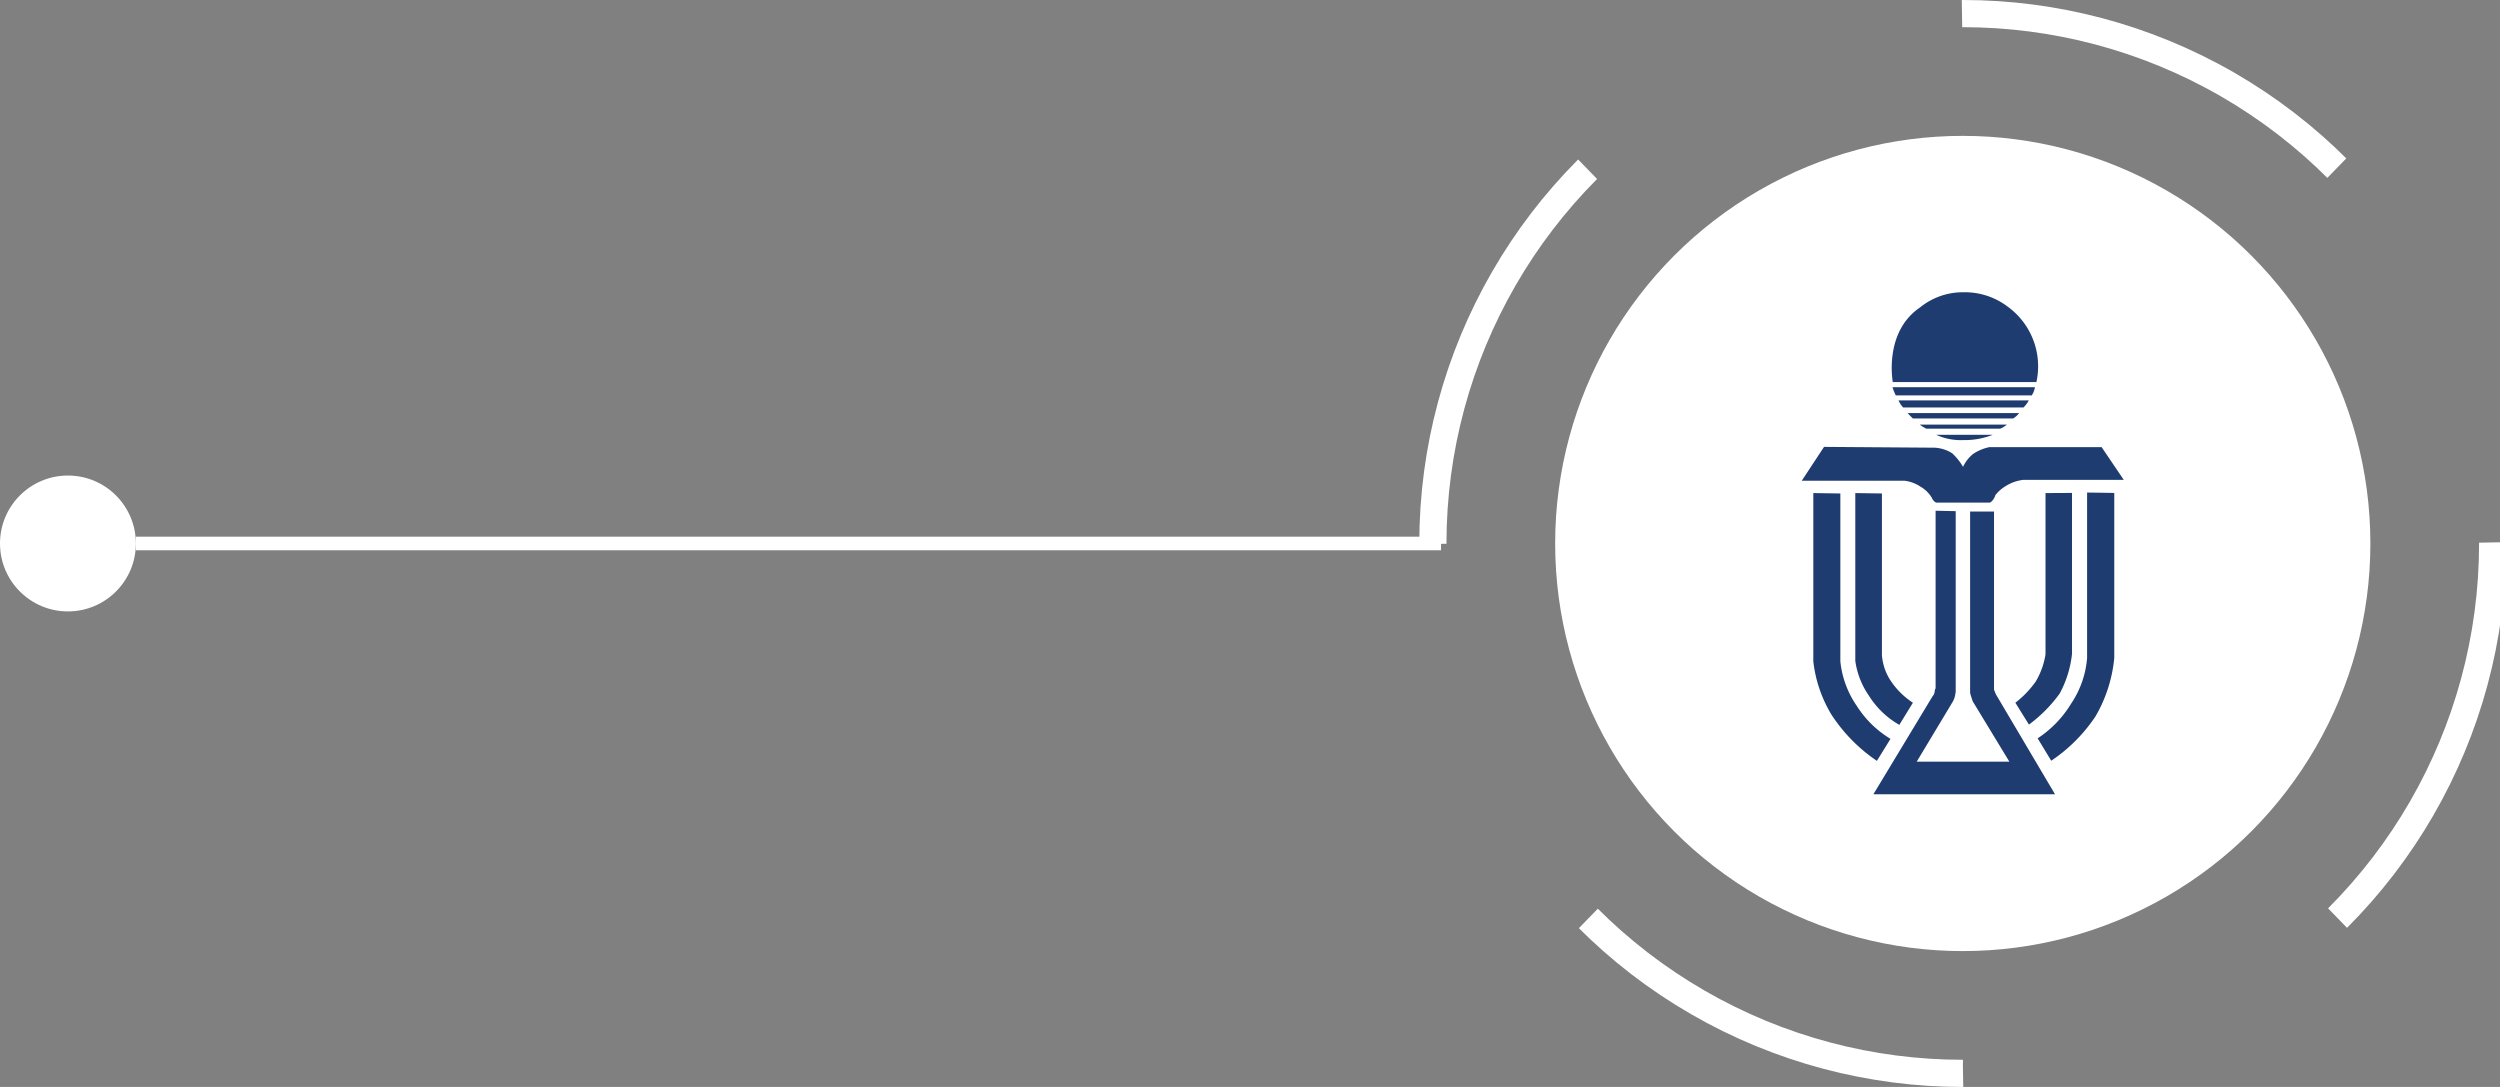 <svg id="el_ItGyo1LFP" data-name="Layer 1" xmlns="http://www.w3.org/2000/svg" viewBox="0 0 184 80"><rect x="0" y="0" width="184" height="80" fill="#808080" stroke="none"/><style>@-webkit-keyframes el_eTcx9zSnU3_yqRDPsv-H_Animation{0%{-webkit-transform: translate(144.46px, 40px) rotate(0deg) translate(-144.46px, -40px);transform: translate(144.46px, 40px) rotate(0deg) translate(-144.46px, -40px);}100%{-webkit-transform: translate(144.46px, 40px) rotate(180deg) translate(-144.46px, -40px);transform: translate(144.46px, 40px) rotate(180deg) translate(-144.46px, -40px);}}@keyframes el_eTcx9zSnU3_yqRDPsv-H_Animation{0%{-webkit-transform: translate(144.46px, 40px) rotate(0deg) translate(-144.46px, -40px);transform: translate(144.46px, 40px) rotate(0deg) translate(-144.46px, -40px);}100%{-webkit-transform: translate(144.46px, 40px) rotate(180deg) translate(-144.46px, -40px);transform: translate(144.46px, 40px) rotate(180deg) translate(-144.46px, -40px);}}#el_ItGyo1LFP *{-webkit-animation-duration: 1s;animation-duration: 1s;-webkit-animation-iteration-count: infinite;animation-iteration-count: infinite;-webkit-animation-timing-function: cubic-bezier(0, 0, 1, 1);animation-timing-function: cubic-bezier(0, 0, 1, 1);}#el_qm8YrEuGNH{fill: none;}#el_VwImpAkJZa{fill: #fff;}#el_eTcx9zSnU3{fill: none;stroke: #fff;stroke-width: 2;}#el_kV6ivuD0U1{fill: none;stroke: #fff;}#el_bamFaZ1_z4{fill: #fff;}#el_63SQfN8kX5{fill: #1f3c70;}#el_eTcx9zSnU3_yqRDPsv-H{-webkit-animation-name: el_eTcx9zSnU3_yqRDPsv-H_Animation;animation-name: el_eTcx9zSnU3_yqRDPsv-H_Animation;-webkit-transform: translate(144.46px, 40px) rotate(0deg) translate(-144.46px, -40px);transform: translate(144.46px, 40px) rotate(0deg) translate(-144.46px, -40px);}</style>
  <title>hkust_central_map-pin_output</title>
  <rect x="-571.77" y="-1555.02" width="1440" height="5505" id="el_qm8YrEuGNH"/>
  <g id="el_ZyAsC6y-vX">
    <circle cx="144.46" cy="40" r="30" id="el_VwImpAkJZa"/>
    <g id="el_eTcx9zSnU3_yqRDPsv-H" data-animator-group="true" data-animator-type="1"><circle cx="144.46" cy="40" r="39" stroke-miterlimit="10" stroke-dasharray="30.62 30.62" id="el_eTcx9zSnU3"/></g>
    <line x1="106.06" y1="40" x2="10" y2="40" stroke-miterlimit="10" id="el_kV6ivuD0U1"/>
    <circle cx="5" cy="40" r="5" id="el_bamFaZ1_z4"/>
    <path d="M139.53,29.1a3.39,3.39,0,0,1-.24-.6h10.48a1.52,1.52,0,0,1-.23.6Zm9.4.89a2.23,2.23,0,0,0,.39-.52h-9.59a1.82,1.82,0,0,0,.34.52Zm-.76.81a1.62,1.62,0,0,0,.44-.4H140.4a5.16,5.16,0,0,0,.39.4Zm-.95.75a1.93,1.93,0,0,0,.49-.3h-6.4s0,.05.46.3ZM142.5,32a4.31,4.31,0,0,0,2,.39,5.59,5.59,0,0,0,2.17-.39Zm-8.25.89-1.64,2.49h7.55a2.7,2.7,0,0,1,1.19.44,2.31,2.31,0,0,1,.81.78c.08.11,0,.06.11.19a.51.51,0,0,0,.23.2h3.87s0,0,.09,0a.63.63,0,0,0,.25-.24,1.09,1.09,0,0,0,.15-.31,2.71,2.71,0,0,1,.72-.64,3.15,3.15,0,0,1,1.31-.48h7.42l-1.63-2.41h-8.27a3.47,3.47,0,0,0-1.19.5,2.71,2.71,0,0,0-.74.95,4.32,4.32,0,0,0-.8-1,2.68,2.68,0,0,0-1.28-.41Zm2.3,3.4V48.64a5.91,5.91,0,0,0,1,2.56,6.36,6.36,0,0,0,2.24,2.15l1-1.63a5.68,5.68,0,0,1-1.61-1.58,3.92,3.92,0,0,1-.67-1.93V36.32Zm14,0V48.16a5.61,5.61,0,0,1-.72,2,7.15,7.15,0,0,1-1.5,1.56l1,1.61a10.44,10.44,0,0,0,2.26-2.28,7.88,7.88,0,0,0,.91-2.93V36.28Zm-17.09,0V48.68a9.71,9.71,0,0,0,1.33,3.91A12,12,0,0,0,138.14,56l1-1.62a7.59,7.59,0,0,1-2.49-2.44,7,7,0,0,1-1.2-3.27V36.32Zm9,1.3V50.68s-.05,0-.07.24a.58.58,0,0,1-.15.32l-4.36,7.22h13.37l-4.36-7.37-.13-.33,0-.34V37.65H145V50.9a.93.93,0,0,0,.07.34,4.06,4.06,0,0,0,.13.39l2.69,4.43h-6.82l2.65-4.41a1.66,1.66,0,0,0,.15-.36,3.2,3.2,0,0,0,.07-.39V37.62Zm11.15-1.34V48.43a7,7,0,0,1-1.17,3.35,8,8,0,0,1-2.47,2.56l1,1.65a11.85,11.85,0,0,0,3.25-3.25,10.49,10.49,0,0,0,1.39-4.31V36.28Zm-3.73-8.13a5.42,5.42,0,0,0-2.06-5.51,5.22,5.22,0,0,0-3.32-1.1,5,5,0,0,0-3.19,1.12c-2.69,1.83-2,5.49-2,5.49Z" fill-rule="evenodd" id="el_63SQfN8kX5"/>
  </g>
</svg>
